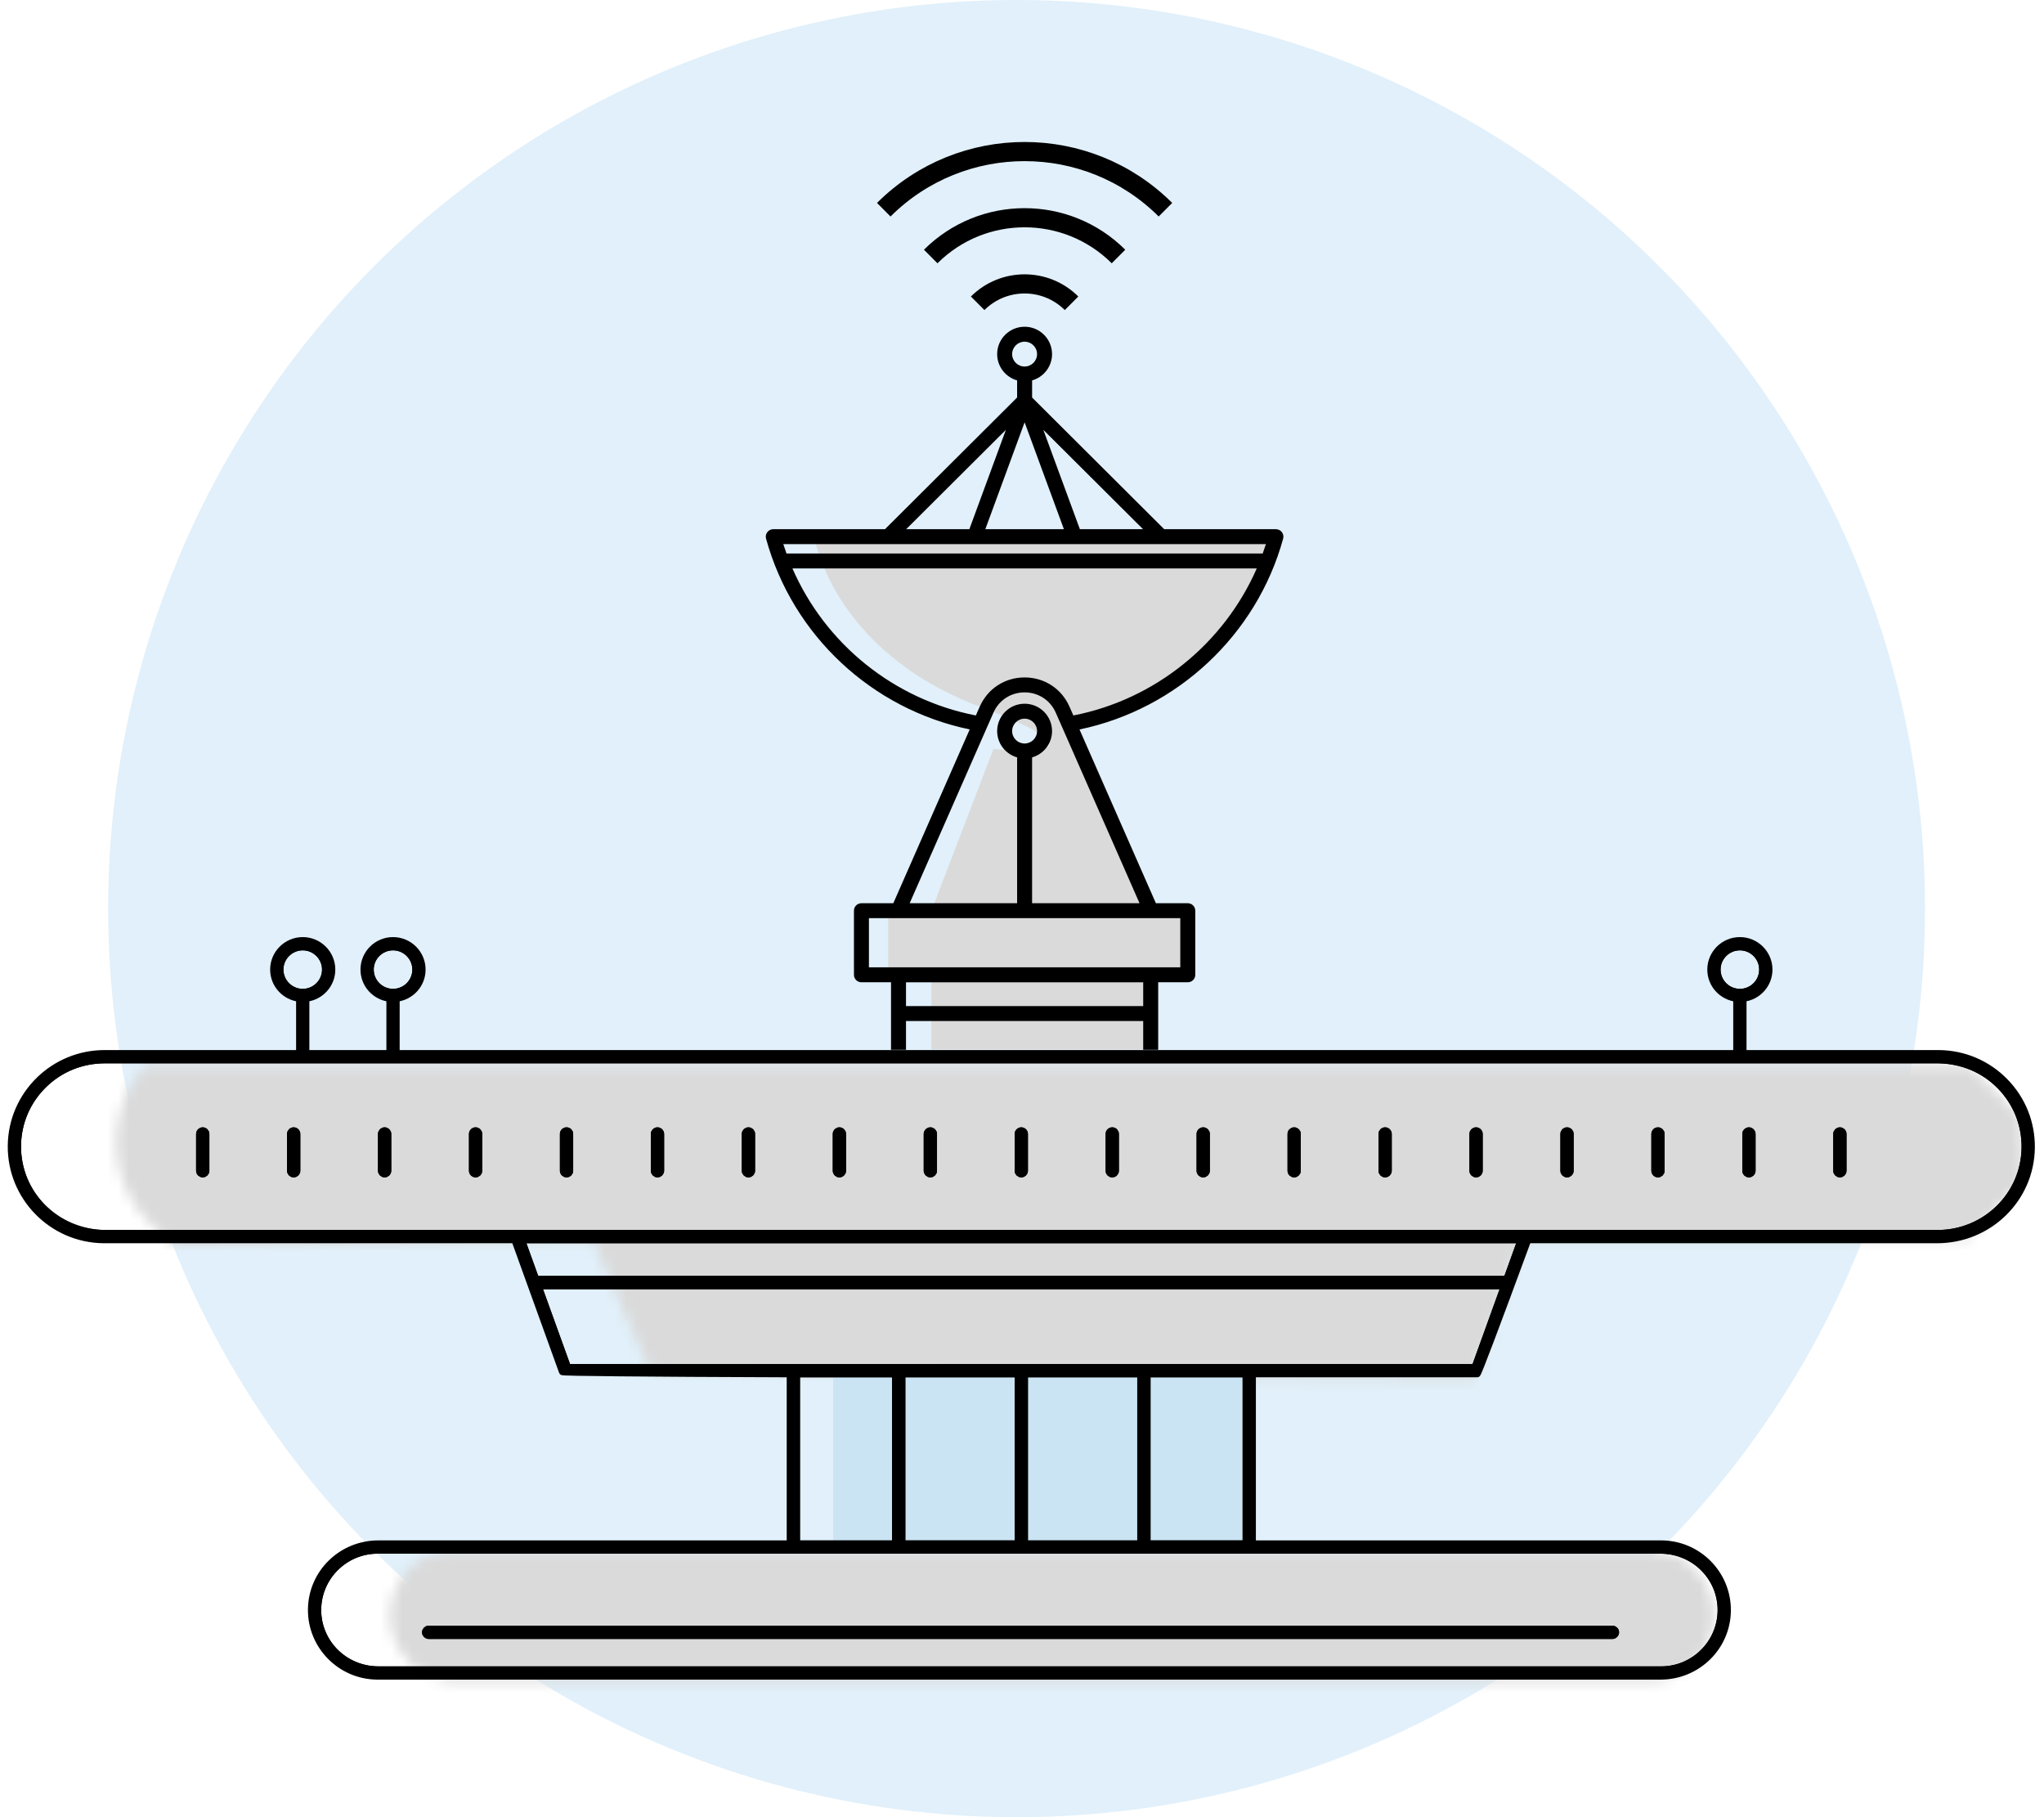 <?xml version="1.0" encoding="UTF-8"?>
<svg width="189px" height="168px" viewBox="0 0 189 168" version="1.1" xmlns="http://www.w3.org/2000/svg" xmlns:xlink="http://www.w3.org/1999/xlink">
    <!-- Generator: Sketch 46.1 (44463) - http://www.bohemiancoding.com/sketch -->
    <title>Group 14</title>
    <desc>Created with Sketch.</desc>
    <defs>
        <path d="M7.512,1.245 C4.124,1.245 1.376,3.987 1.376,7.368 C1.376,10.748 4.124,13.49 7.512,13.49 L117.68,13.49 C121.069,13.49 123.816,10.748 123.816,7.368 C123.816,3.987 121.069,1.245 117.68,1.245 L7.512,1.245 Z" id="path-1"></path>
        <path d="M83.429,1.33 L4.002,1.33 C0.052,5.741 0.474,12.522 4.943,16.413 L6.726,17.963 L45.344,17.362 L50.793,29.757 L126.891,30.356 L131.369,17.362 L172.665,17.362 L177.759,11.875 L177.539,6.175 L172.679,1.33 L83.429,1.33 Z" id="path-3"></path>
    </defs>
    <g id="Dashboard-Entreprise" stroke="none" stroke-width="1" fill="none" fill-rule="evenodd">
        <g id="Détail-Mission-Vide" transform="translate(-305, -466)">
            <g id="Group-2" transform="translate(252, 286)">
                <g id="Group-14" transform="translate(54, 180)">
                    <circle id="Oval-4" fill-opacity="0.5" fill="#C4E3F6" cx="93" cy="84" r="84"></circle>
                    <g id="Group-4" transform="translate(0, 11)">
                        <g id="Group-8" transform="translate(69.226, 0)">
                            <g id="Page-1">
                                <g id="Group-9" transform="translate(5.031, 0.125)">
                                    <path d="M0.002,38.353 C0.002,38.353 1.545,48.974 15.333,54.208 C29.121,59.442 16.61,58.114 16.61,58.114 L10.732,73.43 L6.875,73.43 L6.875,78.369 L10.863,78.369 L10.863,85.894 L31.291,85.894 L31.291,78.676 L33.879,78.307 L34.572,72.378 L30.75,73.43 L22.905,55.988 C22.905,55.988 39.504,53.287 42.723,37.799 L0.002,38.353 Z" id="Fill-1" fill="#DADADA"></path>
                                    <path d="M23.825,16.914 C21.427,14.525 17.54,14.525 15.144,16.914" id="Stroke-3" stroke="#000000" stroke-width="1.77"></path>
                                    <path d="M28.165,12.589 C23.37,7.81 15.597,7.81 10.802,12.589" id="Stroke-5" stroke="#000000" stroke-width="1.77"></path>
                                    <path d="M32.506,8.263 C25.315,1.095 13.654,1.095 6.461,8.263" id="Stroke-7" stroke="#000000" stroke-width="1.77"></path>
                                    <g id="Group-15" transform="translate(46.743, 0.875)"></g>
                                </g>
                                <g id="Group-13" transform="translate(0, 18.596)" fill="#000000">
                                    <path d="M13.548,67.46 L35.481,67.46 L35.481,64.796 L13.548,64.796 L13.548,67.46 Z M13.548,63.415 L35.481,63.415 L35.481,61.218 L13.548,61.218 L13.548,63.415 Z M10.12,59.836 L38.91,59.836 L38.91,55.288 L10.12,55.288 L10.12,59.836 Z M23.362,37.993 C23.362,37.36 23.878,36.845 24.515,36.845 C25.15,36.845 25.666,37.36 25.666,37.993 C25.666,38.627 25.15,39.142 24.515,39.142 C23.878,39.142 23.362,38.627 23.362,37.993 Z M21.633,36.292 C22.141,35.134 23.246,34.415 24.515,34.415 C25.783,34.415 26.887,35.134 27.397,36.292 L35.142,53.908 L25.207,53.908 L25.207,40.425 C26.271,40.123 27.053,39.148 27.053,37.993 C27.053,36.599 25.914,35.464 24.515,35.464 C23.115,35.464 21.977,36.599 21.977,37.993 C21.977,39.148 22.759,40.123 23.822,40.425 L23.822,53.908 L13.887,53.908 L21.633,36.292 Z M45.981,22.956 C42.941,29.906 36.586,35.079 29.022,36.549 L28.665,35.738 C27.933,34.07 26.342,33.033 24.515,33.033 C22.688,33.033 21.098,34.07 20.364,35.738 L20.007,36.549 C12.424,35.075 6.089,29.934 3.047,22.956 L45.981,22.956 Z M46.827,20.709 C46.735,21.001 46.635,21.289 46.532,21.575 L2.498,21.575 C2.393,21.289 2.295,21.001 2.202,20.709 L46.827,20.709 Z M22.785,10.143 L19.407,19.327 L13.567,19.327 L22.785,10.143 Z M24.515,1.993 C25.15,1.993 25.666,2.508 25.666,3.141 C25.666,3.774 25.15,4.29 24.515,4.29 C23.878,4.29 23.362,3.774 23.362,3.141 C23.362,2.508 23.878,1.993 24.515,1.993 Z M29.625,19.327 L26.247,10.144 L35.464,19.327 L29.625,19.327 Z M24.516,9.447 L28.149,19.327 L20.883,19.327 L24.516,9.447 Z M36.867,67.46 L36.867,61.217 L39.603,61.217 C39.985,61.217 40.296,60.909 40.296,60.527 L40.296,54.597 C40.296,54.216 39.985,53.908 39.603,53.908 L36.654,53.908 L29.591,37.844 C38.621,35.968 45.979,29.101 48.422,20.201 C48.479,19.993 48.435,19.772 48.304,19.6 C48.174,19.429 47.97,19.328 47.754,19.328 L37.422,19.328 L25.208,7.155 L25.208,5.573 C26.271,5.271 27.053,4.296 27.053,3.141 C27.053,1.746 25.913,0.611 24.515,0.611 C23.115,0.611 21.977,1.746 21.977,3.141 C21.977,4.297 22.759,5.272 23.822,5.573 L23.822,7.154 L11.607,19.327 L1.276,19.327 C1.059,19.327 0.856,19.429 0.725,19.6 C0.593,19.772 0.55,19.993 0.607,20.201 C3.067,29.15 10.39,35.963 19.439,37.84 L12.375,53.908 L9.428,53.908 C9.045,53.908 8.735,54.215 8.735,54.597 L8.735,60.526 C8.735,60.909 9.045,61.217 9.428,61.217 L12.163,61.217 L12.163,67.46 L36.867,67.46 Z" id="Fill-10"></path>
                                </g>
                            </g>
                        </g>
                        <g id="Page-1" transform="translate(0, 73.95)">
                            <g id="Group-6" transform="translate(33.686, 57.043)">
                                <mask id="mask-2" fill="white">
                                    <use xlink:href="#path-1"></use>
                                </mask>
                                <g id="Clip-5"></g>
                                <polygon id="Fill-4" fill="#DADADA" mask="url(#mask-2)" points="-1.747 16.607 126.942 16.607 126.942 -1.872 -1.747 -1.872"></polygon>
                            </g>
                            <g id="Group-12" transform="translate(8.422, 12.227)">
                                <mask id="mask-4" fill="white">
                                    <use xlink:href="#path-3"></use>
                                </mask>
                                <g id="Clip-11"></g>
                                <polygon id="Fill-10" fill="#DADADA" mask="url(#mask-4)" points="-1.83 33.475 180.885 33.475 180.885 -1.788 -1.83 -1.788"></polygon>
                            </g>
                            <polygon id="Fill-13" fill="#CBE4F3" points="76.035 58.288 114.537 58.288 114.537 42.115 76.035 42.115"></polygon>
                            <polygon id="Stroke-34" stroke="#000000" stroke-width="0.625" points="93.736 57.775 104.469 57.775 104.469 42.07 93.736 42.07"></polygon>
                            <polygon id="Stroke-35" stroke="#000000" stroke-width="0.625" points="82.402 57.776 93.134 57.776 93.134 42.07 82.402 42.07"></polygon>
                            <g id="Group-85" transform="translate(0, 1.064)" stroke="#000000" stroke-width="0.625">
                                <path d="M29.09,3.626 C29.09,2.472 28.148,1.534 26.993,1.534 C25.837,1.534 24.895,2.472 24.895,3.626 C24.895,4.78 25.837,5.719 26.993,5.719 C28.148,5.719 29.09,4.78 29.09,3.626 Z" id="Stroke-36"></path>
                                <path d="M161.976,3.626 C161.976,2.472 161.036,1.534 159.88,1.534 C158.722,1.534 157.782,2.472 157.782,3.626 C157.782,4.78 158.722,5.719 159.88,5.719 C161.036,5.719 161.976,4.78 161.976,3.626 Z" id="Stroke-38"></path>
                                <path d="M37.439,3.626 C37.439,2.472 36.499,1.534 35.342,1.534 C34.186,1.534 33.245,2.472 33.245,3.626 C33.245,4.78 34.186,5.719 35.342,5.719 C36.499,5.719 37.439,4.78 37.439,3.626 Z" id="Stroke-44"></path>
                                <polygon id="Stroke-46" points="72.66 56.712 81.801 56.712 81.801 41.006 72.66 41.006"></polygon>
                                <polygon id="Stroke-48" points="47.23 28.611 48.546 32.258 138.323 32.258 139.641 28.611 93.436 28.611"></polygon>
                                <path d="M148.397,64.895 C148.397,65.061 148.26,65.196 148.095,65.196 L38.639,65.196 C38.472,65.196 38.337,65.061 38.337,64.895 C38.337,64.729 38.472,64.595 38.639,64.595 L148.095,64.595 C148.26,64.595 148.397,64.729 148.397,64.895 Z M33.986,57.312 L33.984,57.312 L33.983,57.312 L33.92,57.312 C30.898,57.312 28.422,59.748 28.388,62.772 C28.355,65.816 30.809,68.319 33.858,68.354 L33.986,68.354 L79.36,68.354 L107.372,68.354 L152.536,68.354 C152.56,68.354 152.578,68.355 152.6,68.355 C155.622,68.355 158.1,65.919 158.133,62.893 C158.167,59.849 155.712,57.346 152.662,57.312 L152.54,57.312 L152.536,57.312 L33.986,57.312 Z" id="Stroke-50"></path>
                                <polygon id="Stroke-52" points="105.071 56.71 114.213 56.71 114.213 41.006 105.071 41.006"></polygon>
                                <polygon id="Stroke-53" points="48.764 32.858 51.49 40.407 93.436 40.407 135.381 40.407 138.106 32.858"></polygon>
                                <path d="M43.277,22.223 C43.277,22.388 43.142,22.522 42.975,22.522 C42.809,22.522 42.675,22.388 42.675,22.223 L42.675,18.819 C42.675,18.653 42.809,18.52 42.975,18.52 C43.142,18.52 43.277,18.653 43.277,18.819 L43.277,22.223 Z M34.867,22.223 C34.867,22.388 34.732,22.522 34.566,22.522 C34.399,22.522 34.264,22.388 34.264,22.223 L34.264,18.819 C34.264,18.653 34.399,18.52 34.566,18.52 C34.732,18.52 34.867,18.653 34.867,18.819 L34.867,22.223 Z M26.456,22.223 C26.456,22.388 26.322,22.522 26.154,22.522 C25.99,22.522 25.854,22.388 25.854,22.223 L25.854,18.819 C25.854,18.653 25.99,18.52 26.154,18.52 C26.322,18.52 26.456,18.653 26.456,18.819 L26.456,22.223 Z M18.046,22.223 C18.046,22.388 17.913,22.522 17.746,22.522 C17.579,22.522 17.445,22.388 17.445,22.223 L17.445,18.819 C17.445,18.653 17.579,18.52 17.746,18.52 C17.913,18.52 18.046,18.653 18.046,18.819 L18.046,22.223 Z M51.084,18.819 C51.084,18.653 51.218,18.52 51.385,18.52 C51.552,18.52 51.686,18.653 51.686,18.819 L51.686,22.223 C51.686,22.388 51.552,22.522 51.385,22.522 C51.218,22.522 51.084,22.388 51.084,22.223 L51.084,18.819 Z M59.494,18.819 C59.494,18.653 59.629,18.52 59.797,18.52 C59.961,18.52 60.096,18.653 60.096,18.819 L60.096,22.223 C60.096,22.388 59.961,22.522 59.797,22.522 C59.629,22.522 59.494,22.388 59.494,22.223 L59.494,18.819 Z M67.904,18.819 C67.904,18.653 68.04,18.52 68.206,18.52 C68.372,18.52 68.508,18.653 68.508,18.819 L68.508,22.223 C68.508,22.388 68.372,22.522 68.206,22.522 C68.04,22.522 67.904,22.388 67.904,22.223 L67.904,18.819 Z M76.315,18.819 C76.315,18.653 76.449,18.52 76.616,18.52 C76.782,18.52 76.917,18.653 76.917,18.819 L76.917,22.223 C76.917,22.388 76.782,22.522 76.616,22.522 C76.449,22.522 76.315,22.388 76.315,22.223 L76.315,18.819 Z M84.723,18.819 C84.723,18.653 84.86,18.52 85.025,18.52 C85.191,18.52 85.327,18.653 85.327,18.819 L85.327,22.223 C85.327,22.388 85.191,22.522 85.025,22.522 C84.86,22.522 84.723,22.388 84.723,22.223 L84.723,18.819 Z M93.134,18.819 C93.134,18.653 93.268,18.52 93.436,18.52 C93.601,18.52 93.736,18.653 93.736,18.819 L93.736,22.223 C93.736,22.388 93.601,22.522 93.436,22.522 C93.268,22.522 93.134,22.388 93.134,22.223 L93.134,18.819 Z M101.545,18.819 C101.545,18.653 101.679,18.52 101.847,18.52 C102.013,18.52 102.146,18.653 102.146,18.819 L102.146,22.223 C102.146,22.388 102.013,22.522 101.847,22.522 C101.679,22.522 101.545,22.388 101.545,22.223 L101.545,18.819 Z M109.954,18.819 C109.954,18.653 110.089,18.52 110.256,18.52 C110.422,18.52 110.556,18.653 110.556,18.819 L110.556,22.223 C110.556,22.388 110.422,22.522 110.256,22.522 C110.089,22.522 109.954,22.388 109.954,22.223 L109.954,18.819 Z M118.365,18.819 C118.365,18.653 118.499,18.52 118.665,18.52 C118.832,18.52 118.967,18.653 118.967,18.819 L118.967,22.223 C118.967,22.388 118.832,22.522 118.665,22.522 C118.499,22.522 118.365,22.388 118.365,22.223 L118.365,18.819 Z M126.774,18.819 C126.774,18.653 126.91,18.52 127.077,18.52 C127.242,18.52 127.377,18.653 127.377,18.819 L127.377,22.223 C127.377,22.388 127.242,22.522 127.077,22.522 C126.91,22.522 126.774,22.388 126.774,22.223 L126.774,18.819 Z M135.184,18.819 C135.184,18.653 135.319,18.52 135.486,18.52 C135.651,18.52 135.786,18.653 135.786,18.819 L135.786,22.223 C135.786,22.388 135.651,22.522 135.486,22.522 C135.319,22.522 135.184,22.388 135.184,22.223 L135.184,18.819 Z M143.596,18.819 C143.596,18.653 143.729,18.52 143.896,18.52 C144.063,18.52 144.196,18.653 144.196,18.819 L144.196,22.223 C144.196,22.388 144.063,22.522 143.896,22.522 C143.729,22.522 143.596,22.388 143.596,22.223 L143.596,18.819 Z M152.006,18.819 C152.006,18.653 152.139,18.52 152.306,18.52 C152.472,18.52 152.607,18.653 152.607,18.819 L152.607,22.223 C152.607,22.388 152.472,22.522 152.306,22.522 C152.139,22.522 152.006,22.388 152.006,22.223 L152.006,18.819 Z M160.415,18.819 C160.415,18.653 160.55,18.52 160.717,18.52 C160.882,18.52 161.017,18.653 161.017,18.819 L161.017,22.223 C161.017,22.388 160.882,22.522 160.717,22.522 C160.55,22.522 160.415,22.388 160.415,22.223 L160.415,18.819 Z M168.825,18.819 C168.825,18.653 168.96,18.52 169.125,18.52 C169.292,18.52 169.427,18.653 169.427,18.819 L169.427,22.223 C169.427,22.388 169.292,22.522 169.125,22.522 C168.96,22.522 168.825,22.388 168.825,22.223 L168.825,18.819 Z M93.436,28.011 L140.07,28.011 L178.113,28.011 C182.597,28.012 186.19,24.473 186.239,20.084 C186.263,17.943 185.451,15.92 183.95,14.39 C182.448,12.859 180.441,12.003 178.295,11.979 L8.757,11.979 C6.551,11.979 4.56,12.789 3.049,14.264 C1.513,15.762 0.655,17.765 0.632,19.906 C0.584,24.326 4.146,27.962 8.576,28.011 L46.803,28.011 L93.436,28.011 Z" id="Stroke-54"></path>
                                <path d="M0.632,19.906 C0.654,17.765 1.513,15.76 3.049,14.265 C4.561,12.789 6.551,11.979 8.663,11.979 C8.684,11.979 65.167,11.979 178.113,11.979 C180.44,12.003 182.449,12.86 183.949,14.389 C185.451,15.92 186.264,17.944 186.238,20.084 C186.191,24.474 182.596,28.012 178.209,28.012 C178.188,28.012 165.475,28.012 140.07,28.011 L93.436,28.011 L46.802,28.011 L8.757,28.011 C4.147,27.962 0.583,24.326 0.632,19.906 Z M138.324,32.257 L48.548,32.257 L47.23,28.612 L93.436,28.612 L139.641,28.612 L138.324,32.257 Z M135.381,40.407 L93.436,40.407 L51.49,40.407 L48.765,32.858 L138.107,32.858 L135.381,40.407 Z M105.072,56.71 L114.213,56.71 L114.213,41.006 L105.072,41.006 L105.072,56.71 Z M158.134,62.894 C158.099,65.917 155.625,68.356 152.6,68.356 C152.586,68.356 113.048,68.355 33.987,68.354 C30.809,68.321 28.354,65.816 28.388,62.772 C28.423,59.748 30.898,57.311 33.921,57.311 C33.934,57.311 73.472,57.312 152.535,57.312 C155.712,57.346 158.167,59.85 158.134,62.894 Z M93.736,56.712 L104.47,56.712 L104.47,41.006 L93.736,41.006 L93.736,56.712 Z M82.402,56.71 L93.134,56.71 L93.134,41.006 L82.402,41.006 L82.402,56.71 Z M72.659,56.712 L81.8,56.712 L81.8,41.006 L72.659,41.006 L72.659,56.712 Z M24.894,3.626 C24.894,2.472 25.836,1.534 26.993,1.534 C28.148,1.534 29.09,2.472 29.09,3.626 C29.09,4.78 28.148,5.72 26.993,5.72 C25.836,5.72 24.894,4.78 24.894,3.626 Z M33.244,3.626 C33.244,2.472 34.185,1.534 35.341,1.534 C36.499,1.534 37.44,2.472 37.44,3.626 C37.44,4.78 36.499,5.72 35.341,5.72 C34.185,5.72 33.244,4.78 33.244,3.626 Z M157.782,3.626 C157.782,2.472 158.722,1.534 159.879,1.534 C161.036,1.534 161.976,2.472 161.976,3.626 C161.976,4.78 161.036,5.72 159.879,5.72 C158.722,5.72 157.782,4.78 157.782,3.626 Z M152.533,68.955 C155.952,68.955 158.697,66.253 158.734,62.901 C158.773,59.525 156.05,56.749 152.669,56.71 L114.814,56.71 L114.814,41.006 L135.591,41.006 C135.676,41.006 137.24,36.875 140.281,28.612 L178.11,28.612 C182.925,28.613 186.789,24.809 186.842,20.091 C186.866,17.788 185.993,15.615 184.38,13.971 C182.769,12.325 180.607,11.405 178.301,11.378 L160.181,11.378 L160.181,6.289 C161.527,6.139 162.58,5.009 162.58,3.626 C162.58,2.14 161.367,0.933 159.879,0.933 C158.391,0.933 157.179,2.14 157.179,3.626 C157.179,5.009 158.233,6.139 159.577,6.289 L159.577,11.378 L35.642,11.378 L35.642,6.289 C36.988,6.139 38.04,5.009 38.04,3.626 C38.04,2.14 36.831,0.933 35.341,0.933 C33.854,0.933 32.644,2.14 32.644,3.626 C32.644,5.009 33.695,6.139 35.041,6.289 L35.041,11.378 L27.293,11.378 L27.293,6.289 C28.639,6.139 29.692,5.009 29.692,3.626 C29.692,2.14 28.481,0.933 26.993,0.933 C25.505,0.933 24.292,2.14 24.292,3.626 C24.292,5.009 25.345,6.139 26.691,6.289 L26.691,11.378 L8.757,11.378 C3.988,11.333 0.082,15.148 0.03,19.899 C-0.023,24.651 3.808,28.56 8.569,28.612 L46.591,28.612 L50.997,40.809 C51.025,40.888 58.045,40.954 72.056,41.006 L72.056,56.71 L33.99,56.71 C30.569,56.71 27.824,59.412 27.787,62.765 C27.748,66.141 30.471,68.917 33.856,68.955 L152.533,68.955 Z" id="Stroke-55"></path>
                                <path d="M169.126,22.524 C169.293,22.524 169.427,22.388 169.427,22.222 L169.427,18.819 C169.427,18.652 169.293,18.519 169.126,18.519 C168.96,18.519 168.825,18.652 168.825,18.819 L168.825,22.222 C168.825,22.388 168.96,22.524 169.126,22.524 Z" id="Stroke-56"></path>
                                <path d="M160.716,22.524 C160.882,22.524 161.017,22.388 161.017,22.222 L161.017,18.819 C161.017,18.652 160.882,18.519 160.716,18.519 C160.549,18.519 160.415,18.652 160.415,18.819 L160.415,22.222 C160.415,22.388 160.549,22.524 160.716,22.524 Z" id="Stroke-57"></path>
                                <path d="M152.306,22.524 C152.471,22.524 152.606,22.388 152.606,22.222 L152.606,18.819 C152.606,18.652 152.471,18.519 152.306,18.519 C152.139,18.519 152.005,18.652 152.005,18.819 L152.005,22.222 C152.005,22.388 152.139,22.524 152.306,22.524 Z" id="Stroke-58"></path>
                                <path d="M143.895,22.524 C144.062,22.524 144.197,22.388 144.197,22.222 L144.197,18.819 C144.197,18.652 144.062,18.519 143.895,18.519 C143.73,18.519 143.595,18.652 143.595,18.819 L143.595,22.222 C143.595,22.388 143.73,22.524 143.895,22.524 Z" id="Stroke-59"></path>
                                <path d="M135.486,22.524 C135.652,22.524 135.786,22.388 135.786,22.222 L135.786,18.819 C135.786,18.652 135.652,18.519 135.486,18.519 C135.319,18.519 135.184,18.652 135.184,18.819 L135.184,22.222 C135.184,22.388 135.319,22.524 135.486,22.524 Z" id="Stroke-60"></path>
                                <path d="M127.075,22.524 C127.243,22.524 127.377,22.388 127.377,22.222 L127.377,18.819 C127.377,18.652 127.243,18.519 127.075,18.519 C126.91,18.519 126.775,18.652 126.775,18.819 L126.775,22.222 C126.775,22.388 126.91,22.524 127.075,22.524 Z" id="Stroke-61"></path>
                                <path d="M118.665,22.524 C118.832,22.524 118.967,22.388 118.967,22.222 L118.967,18.819 C118.967,18.652 118.832,18.519 118.665,18.519 C118.499,18.519 118.365,18.652 118.365,18.819 L118.365,22.222 C118.365,22.388 118.499,22.524 118.665,22.524 Z" id="Stroke-62"></path>
                                <path d="M110.256,22.524 C110.421,22.524 110.556,22.388 110.556,22.222 L110.556,18.819 C110.556,18.652 110.421,18.519 110.256,18.519 C110.089,18.519 109.955,18.652 109.955,18.819 L109.955,22.222 C109.955,22.388 110.089,22.524 110.256,22.524 Z" id="Stroke-63"></path>
                                <path d="M101.845,22.524 C102.012,22.524 102.147,22.388 102.147,22.222 L102.147,18.819 C102.147,18.652 102.012,18.519 101.845,18.519 C101.679,18.519 101.545,18.652 101.545,18.819 L101.545,22.222 C101.545,22.388 101.679,22.524 101.845,22.524 Z" id="Stroke-64"></path>
                                <path d="M93.436,22.524 C93.602,22.524 93.736,22.388 93.736,22.222 L93.736,18.819 C93.736,18.652 93.602,18.519 93.436,18.519 C93.269,18.519 93.134,18.652 93.134,18.819 L93.134,22.222 C93.134,22.388 93.269,22.524 93.436,22.524 Z" id="Stroke-65"></path>
                                <path d="M17.746,18.519 C17.579,18.519 17.445,18.655 17.445,18.82 L17.445,22.223 C17.445,22.389 17.579,22.523 17.746,22.523 C17.912,22.523 18.047,22.389 18.047,22.223 L18.047,18.82 C18.047,18.655 17.912,18.519 17.746,18.519 Z" id="Stroke-66"></path>
                                <path d="M26.155,18.519 C25.988,18.519 25.854,18.655 25.854,18.82 L25.854,22.223 C25.854,22.389 25.988,22.523 26.155,22.523 C26.321,22.523 26.456,22.389 26.456,22.223 L26.456,18.82 C26.456,18.655 26.321,18.519 26.155,18.519 Z" id="Stroke-67"></path>
                                <path d="M34.565,18.519 C34.399,18.519 34.264,18.655 34.264,18.82 L34.264,22.223 C34.264,22.389 34.399,22.523 34.565,22.523 C34.732,22.523 34.866,22.389 34.866,22.223 L34.866,18.82 C34.866,18.655 34.732,18.519 34.565,18.519 Z" id="Stroke-68"></path>
                                <path d="M42.975,18.519 C42.808,18.519 42.675,18.655 42.675,18.82 L42.675,22.223 C42.675,22.389 42.808,22.523 42.975,22.523 C43.142,22.523 43.276,22.389 43.276,22.223 L43.276,18.82 C43.276,18.655 43.142,18.519 42.975,18.519 Z" id="Stroke-69"></path>
                                <path d="M51.386,22.524 C51.553,22.524 51.686,22.388 51.686,22.222 L51.686,18.819 C51.686,18.652 51.553,18.519 51.386,18.519 C51.219,18.519 51.084,18.652 51.084,18.819 L51.084,22.222 C51.084,22.388 51.219,22.524 51.386,22.524 Z" id="Stroke-70"></path>
                                <path d="M59.795,22.524 C59.962,22.524 60.097,22.388 60.097,22.222 L60.097,18.819 C60.097,18.652 59.962,18.519 59.795,18.519 C59.629,18.519 59.495,18.652 59.495,18.819 L59.495,22.222 C59.495,22.388 59.629,22.524 59.795,22.524 Z" id="Stroke-71"></path>
                                <path d="M68.206,22.524 C68.371,22.524 68.506,22.388 68.506,22.222 L68.506,18.819 C68.506,18.652 68.371,18.519 68.206,18.519 C68.039,18.519 67.904,18.652 67.904,18.819 L67.904,22.222 C67.904,22.388 68.039,22.524 68.206,22.524 Z" id="Stroke-72"></path>
                                <path d="M76.615,22.524 C76.782,22.524 76.917,22.388 76.917,22.222 L76.917,18.819 C76.917,18.652 76.782,18.519 76.615,18.519 C76.449,18.519 76.314,18.652 76.314,18.819 L76.314,22.222 C76.314,22.388 76.449,22.524 76.615,22.524 Z" id="Stroke-73"></path>
                                <path d="M85.025,22.524 C85.192,22.524 85.327,22.388 85.327,22.222 L85.327,18.819 C85.327,18.652 85.192,18.519 85.025,18.519 C84.86,18.519 84.725,18.652 84.725,18.819 L84.725,22.222 C84.725,22.388 84.86,22.524 85.025,22.524 Z" id="Stroke-74"></path>
                                <path d="M38.337,64.895 C38.337,65.061 38.473,65.196 38.637,65.196 L148.095,65.196 C148.262,65.196 148.396,65.061 148.396,64.895 C148.396,64.729 148.262,64.595 148.095,64.595 L38.637,64.595 C38.473,64.595 38.337,64.729 38.337,64.895 Z" id="Stroke-75"></path>
                            </g>
                        </g>
                    </g>
                </g>
            </g>
        </g>
    </g>
</svg>